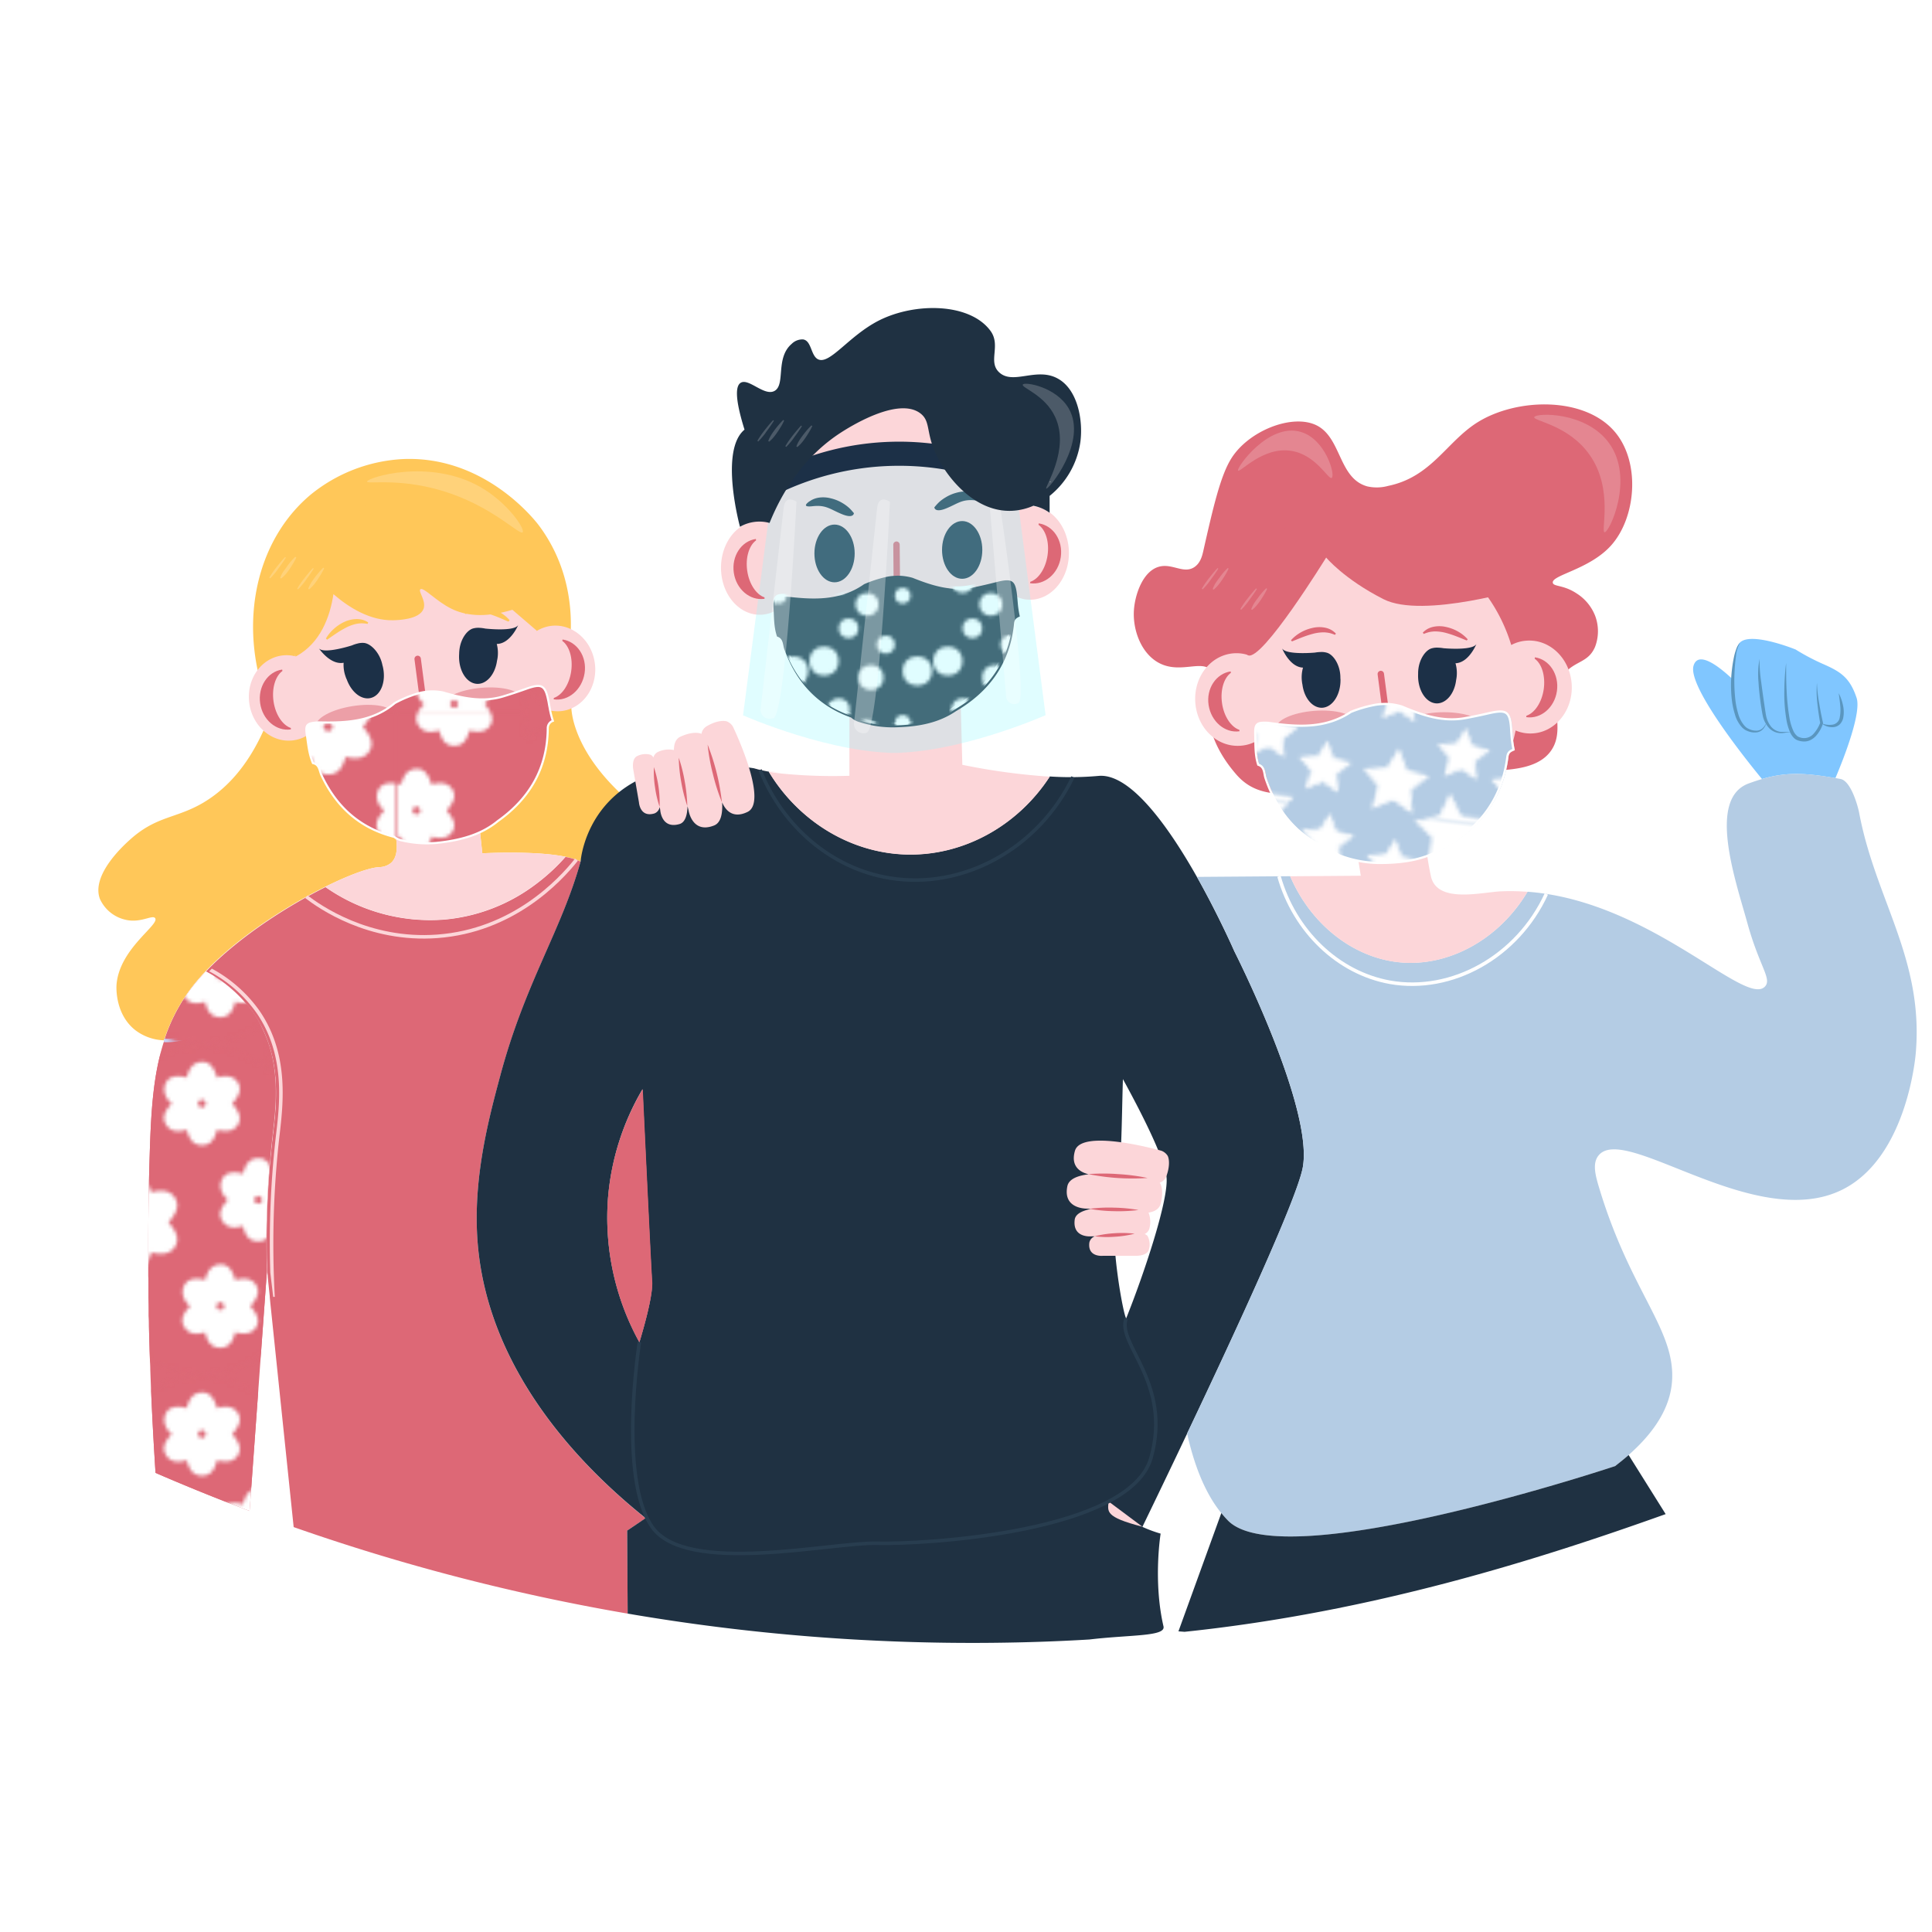<svg xmlns="http://www.w3.org/2000/svg" xmlns:xlink="http://www.w3.org/1999/xlink" viewBox="0 0 500 500"><defs><style>.cls-1,.cls-11,.cls-13,.cls-17,.cls-25,.cls-3{fill:none;}.cls-14,.cls-2{fill:#dd6876;}.cls-13,.cls-3{stroke:#dd6876;stroke-linecap:round;}.cls-11,.cls-13,.cls-15,.cls-17,.cls-18,.cls-25,.cls-26,.cls-3,.cls-5,.cls-6,.cls-9{stroke-miterlimit:10;}.cls-3{stroke-width:1.46px;}.cls-20,.cls-21,.cls-4,.cls-5,.cls-6{fill:#fff;}.cls-15,.cls-25,.cls-26,.cls-5,.cls-6{stroke:#fff;}.cls-5{stroke-width:0.62px;}.cls-6{stroke-width:0.78px;}.cls-7,.cls-9{fill:#ffc759;}.cls-8{fill:#fcd6d9;}.cls-9{stroke:#c7d6fe;}.cls-11,.cls-17,.cls-25,.cls-9{stroke-width:0.91px;}.cls-10,.cls-15{fill:url(#Novo_padrão);}.cls-11{stroke:#fcd6d9;}.cls-12{fill:#1c3047;}.cls-13{stroke-width:1.66px;}.cls-14{opacity:0.5;}.cls-15{stroke-width:0.54px;}.cls-16{fill:#1f3142;}.cls-17{stroke:#283d4f;}.cls-18{stroke-width:0.89px;fill:url(#Novo_padrão_4);stroke:url(#Novo_padrão_4);}.cls-19{fill:#97f8ff;}.cls-19,.cls-20{opacity:0.3;}.cls-21{opacity:0.2;}.cls-22{fill:#80c6ff;}.cls-23{fill:#5a96bf;}.cls-24{fill:#b4cce4;}.cls-26{stroke-width:0.57px;fill:url(#Novo_padrão_7);}</style><pattern id="Novo_padrão" data-name="Novo padrão" width="110.46" height="93.91" patternTransform="translate(-200.03 -242.77) scale(0.91)" patternUnits="userSpaceOnUse" viewBox="0 0 110.46 93.91"><rect class="cls-1" width="110.46" height="93.91"/><ellipse class="cls-2" cx="110.46" cy="93.91" rx="36.09" ry="46.22"/><ellipse class="cls-3" cx="110.46" cy="93.91" rx="36.09" ry="46.22"/><path class="cls-4" d="M91.25,83.75c-3.23.06-4.41,2.36-5.09,5.06-3.34-.85-5.63-.35-6.75,1.63a4.91,4.91,0,0,0-.61,2.44,6,6,0,0,0,2.47,4.45c-2.43,2.47-3.18,4.66-2,6.63,1.63,2.83,4.24,2.69,6.94,1.93.63,2.58,1.72,4.87,4.66,5,3.3.16,4.49-2.3,5.21-5,3.23.9,5.57.34,6.78-1.62s.67-4.06-1.86-6.91c2.54-2.85,3.1-5,1.83-7S99.17,87.9,96,88.83C95.06,85.47,93.5,83.7,91.25,83.75ZM91.12,96.1c1,0,.87.88,1.41,1.17-.27.46-.41,1-.76,1.23s-.86,0-1.37,0l-.73-1.22C90.15,96.91,90.09,96.09,91.12,96.1Z"/><path class="cls-4" d="M110.61,51.75c-2.81,0-3.83,2.06-4.43,4.41-2.91-.74-4.91-.31-5.88,1.42a4.23,4.23,0,0,0-.53,2.12,5.22,5.22,0,0,0,2.15,3.88c-2.11,2.15-2.77,4.06-1.78,5.78,1.43,2.46,3.69,2.34,6,1.68.55,2.24,1.5,4.25,4.06,4.37,2.88.15,3.91-2,4.53-4.38,2.82.79,4.86.3,5.92-1.41s.58-3.54-1.63-6c2.22-2.49,2.7-4.33,1.6-6.07s-3.16-2.16-5.9-1.35C113.93,53.25,112.58,51.71,110.61,51.75Zm-.11,10.76c.9,0,.76.77,1.23,1-.23.4-.36.88-.66,1.07s-.76,0-1.2,0l-.63-1.07C109.66,63.21,109.6,62.5,110.5,62.51Z"/><ellipse class="cls-2" cy="93.91" rx="36.09" ry="46.22"/><ellipse class="cls-3" cy="93.91" rx="36.09" ry="46.22"/><path class="cls-4" d="M.15,51.75c-2.81,0-3.84,2.06-4.43,4.41-2.91-.74-4.91-.31-5.89,1.42a4.33,4.33,0,0,0-.53,2.12,5.23,5.23,0,0,0,2.16,3.88c-2.12,2.15-2.78,4.06-1.78,5.78C-8.9,71.82-6.63,71.7-4.27,71c.54,2.24,1.5,4.25,4.06,4.37,2.87.15,3.9-2,4.53-4.38,2.82.79,4.85.3,5.91-1.41s.58-3.54-1.62-6c2.22-2.49,2.7-4.33,1.59-6.07s-3.15-2.16-5.89-1.35C3.47,53.25,2.11,51.71.15,51.75ZM0,62.51c.89,0,.76.77,1.22,1-.23.4-.35.88-.66,1.07s-.75,0-1.19,0l-.63-1.07C-.81,63.21-.86,62.5,0,62.51Z"/><path class="cls-4" d="M16.15,79.12c-2.81.06-3.84,2.07-4.43,4.42-2.91-.75-4.91-.31-5.89,1.41a4.4,4.4,0,0,0-.53,2.13A5.23,5.23,0,0,0,7.46,91C5.34,93.11,4.68,95,5.68,96.73c1.42,2.47,3.69,2.35,6.05,1.69.54,2.24,1.5,4.24,4.06,4.37,2.87.14,3.9-2,4.53-4.38,2.82.79,4.85.3,5.91-1.41s.58-3.54-1.62-6c2.22-2.49,2.7-4.33,1.59-6.07s-3.15-2.16-5.89-1.36C19.47,80.63,18.11,79.08,16.15,79.12ZM16,89.89c.89,0,.76.76,1.22,1-.23.4-.35.88-.66,1.07s-.75,0-1.19,0L14.78,91C15.19,90.59,15.14,89.88,16,89.89Z"/><ellipse class="cls-2" cx="110.46" rx="36.09" ry="46.22"/><ellipse class="cls-3" cx="110.46" rx="36.09" ry="46.22"/><path class="cls-4" d="M91.25-10.16C88-10.1,86.84-7.8,86.16-5.1c-3.34-.85-5.63-.35-6.75,1.63A4.94,4.94,0,0,0,78.8-1a6,6,0,0,0,2.47,4.45c-2.43,2.47-3.18,4.66-2,6.63,1.63,2.83,4.24,2.69,6.94,1.94.63,2.57,1.72,4.87,4.66,5,3.3.16,4.49-2.3,5.21-5,3.23.91,5.57.34,6.78-1.62s.67-4.06-1.86-6.91c2.54-2.85,3.1-5,1.83-7S99.17-6,96-5.08C95.06-8.44,93.5-10.21,91.25-10.16ZM91.12,2.19c1,0,.87.88,1.41,1.18-.27.45-.41,1-.76,1.22s-.86,0-1.37,0l-.73-1.22C90.15,3,90.09,2.18,91.12,2.19Z"/><path class="cls-4" d="M115.83,15.44c-2.8.05-3.83,2.06-4.43,4.41-2.91-.74-4.9-.31-5.88,1.42a4.33,4.33,0,0,0-.53,2.12,5.22,5.22,0,0,0,2.15,3.88c-2.11,2.15-2.77,4.06-1.78,5.78,1.43,2.46,3.7,2.34,6,1.68.55,2.25,1.5,4.25,4.06,4.37,2.88.15,3.91-2,4.54-4.38,2.81.79,4.85.3,5.91-1.41s.58-3.54-1.62-6c2.21-2.48,2.7-4.33,1.59-6.07s-3.15-2.16-5.89-1.35C119.16,16.94,117.8,15.4,115.83,15.44Zm-.1,10.76c.89,0,.76.77,1.22,1-.23.4-.36.88-.66,1.07s-.75,0-1.2,0l-.63-1.07C114.88,26.9,114.82,26.19,115.73,26.2Z"/><ellipse class="cls-2" cx="55.23" cy="46.95" rx="36.09" ry="46.22"/><ellipse class="cls-3" cx="55.23" cy="46.95" rx="36.09" ry="46.22"/><path class="cls-4" d="M36,36.79c-3.22.07-4.4,2.37-5.08,5.07-3.34-.86-5.63-.36-6.75,1.62a5,5,0,0,0-.61,2.44A6,6,0,0,0,26,50.38C23.61,52.84,22.86,55,24,57c1.63,2.83,4.24,2.69,6.94,1.94.63,2.57,1.72,4.87,4.66,5,3.3.16,4.49-2.31,5.2-5,3.23.91,5.58.35,6.79-1.62s.66-4.06-1.86-6.9c2.54-2.86,3.1-5,1.82-7S43.94,41,40.79,41.88C39.83,38.52,38.27,36.75,36,36.79Zm-.12,12.35c1,0,.87.88,1.4,1.18-.26.46-.4,1-.75,1.23s-.87,0-1.37,0l-.73-1.23C34.92,50,34.85,49.14,35.89,49.14Z"/><path class="cls-4" d="M55.38,4.79c-2.81.06-3.84,2.06-4.43,4.42C48,8.46,46,8.9,45.06,10.62a4.28,4.28,0,0,0-.52,2.13,5.24,5.24,0,0,0,2.15,3.88c-2.12,2.15-2.77,4.06-1.78,5.77,1.42,2.47,3.69,2.34,6.05,1.69.54,2.24,1.5,4.24,4.06,4.37,2.87.14,3.91-2,4.53-4.38,2.82.78,4.86.29,5.91-1.42s.58-3.54-1.62-6c2.22-2.48,2.7-4.33,1.59-6.06s-3.15-2.17-5.89-1.36C58.7,6.29,57.35,4.75,55.38,4.79Zm-.11,10.76c.9,0,.76.77,1.22,1-.23.4-.35.88-.66,1.07s-.75,0-1.19,0L54,16.61C54.42,16.26,54.37,15.55,55.27,15.55Z"/><path class="cls-4" d="M71.38,32.17c-2.81,0-3.84,2.06-4.43,4.41C64,35.84,62,36.27,61.06,38a4.24,4.24,0,0,0-.52,2.12A5.26,5.26,0,0,0,62.69,44c-2.12,2.15-2.77,4.06-1.78,5.77,1.42,2.47,3.69,2.34,6,1.69.54,2.24,1.5,4.24,4.06,4.37,2.87.14,3.91-2,4.53-4.39,2.82.79,4.86.3,5.91-1.41s.58-3.54-1.62-6c2.22-2.48,2.7-4.33,1.59-6.07s-3.15-2.16-5.89-1.35C74.7,33.67,73.35,32.13,71.38,32.17Zm-.11,10.76c.9,0,.76.77,1.22,1-.23.4-.35.87-.66,1.06s-.75,0-1.19,0L70,44C70.42,43.64,70.37,42.93,71.27,42.93Z"/><path class="cls-4" d="M60.6,62.39c-2.81.06-3.83,2.06-4.43,4.42-2.91-.75-4.9-.31-5.88,1.41a4.29,4.29,0,0,0-.53,2.13,5.24,5.24,0,0,0,2.15,3.88c-2.11,2.15-2.77,4.06-1.78,5.77,1.43,2.47,3.7,2.34,6,1.69.55,2.24,1.5,4.24,4.06,4.37,2.88.14,3.91-2,4.54-4.38,2.81.78,4.85.29,5.91-1.42s.58-3.54-1.62-6c2.21-2.48,2.7-4.33,1.59-6.06s-3.15-2.17-5.9-1.36C63.93,63.89,62.57,62.35,60.6,62.39Zm-.1,10.76c.89,0,.75.77,1.22,1-.23.4-.36.88-.66,1.07s-.75,0-1.2,0l-.63-1.07C59.65,73.86,59.59,73.15,60.5,73.15Z"/><ellipse class="cls-2" rx="36.09" ry="46.22"/><ellipse class="cls-3" rx="36.09" ry="46.22"/><path class="cls-4" d="M16.15-14.79c-2.81.06-3.84,2.07-4.43,4.42C8.81-11.12,6.81-10.68,5.83-9A4.4,4.4,0,0,0,5.3-6.83,5.23,5.23,0,0,0,7.46-2.95C5.34-.8,4.68,1.11,5.68,2.83,7.1,5.29,9.37,5.17,11.73,4.51c.54,2.24,1.5,4.25,4.06,4.37,2.87.14,3.9-2,4.53-4.38,2.82.79,4.85.3,5.91-1.41s.58-3.54-1.62-6C26.83-5.42,27.31-7.26,26.2-9s-3.15-2.16-5.89-1.36C19.47-13.28,18.11-14.83,16.15-14.79ZM16-4c.89,0,.76.76,1.22,1-.23.4-.35.88-.66,1.07s-.75,0-1.19,0L14.78-3C15.19-3.32,15.14-4,16-4Z"/><path class="cls-4" d="M5.37,15.44c-2.81.05-3.83,2.06-4.43,4.41C-2,19.11-4,19.54-4.94,21.27a4.23,4.23,0,0,0-.53,2.12,5.22,5.22,0,0,0,2.15,3.88c-2.11,2.15-2.77,4.06-1.78,5.78,1.43,2.46,3.69,2.34,6.05,1.68C1.5,37,2.45,39,5,39.1c2.88.15,3.91-2,4.53-4.38,2.82.79,4.86.3,5.92-1.41s.58-3.54-1.63-6c2.22-2.48,2.7-4.33,1.6-6.07s-3.16-2.16-5.9-1.35C8.69,16.94,7.34,15.4,5.37,15.44ZM5.26,26.2c.9,0,.76.77,1.23,1-.23.4-.36.88-.66,1.07s-.76,0-1.2,0L4,27.26C4.42,26.9,4.36,26.19,5.26,26.2Z"/></pattern><pattern id="Novo_padrão_4" data-name="Novo padrão 4" width="35.61" height="36.23" patternTransform="translate(-78.86 -70.45) scale(0.89)" patternUnits="userSpaceOnUse" viewBox="0 0 35.61 36.23"><rect class="cls-1" width="35.61" height="36.23"/><circle class="cls-4" cx="8.5" cy="26.4" r="3.17"/><circle class="cls-4" cx="17.87" cy="17.16" r="3.64"/><circle class="cls-4" cx="4.23" cy="12.4" r="4.23"/><circle class="cls-4" cx="27.1" cy="30.37" r="2.28"/><circle class="cls-4" cx="31.35" cy="15.28" r="4.26"/><circle class="cls-4" cx="22.18" cy="7.61" r="2.63"/><circle class="cls-4" cx="11.36" cy="2.86" r="2.86"/><circle class="cls-4" cx="16.74" cy="32.9" r="3.33"/></pattern><pattern id="Novo_padrão_7" data-name="Novo padrão 7" width="103.62" height="102.7" patternTransform="translate(-197.77 -251.89) rotate(6.64) scale(0.96)" patternUnits="userSpaceOnUse" viewBox="0 0 103.62 102.7"><rect class="cls-1" width="103.62" height="102.7"/><polygon class="cls-5" points="83.42 112.05 77.58 109.8 72.41 113.35 72.74 107.09 67.77 103.27 73.82 101.65 75.92 95.75 79.33 101 85.59 101.17 81.65 106.04 83.42 112.05"/><polygon class="cls-5" points="78.07 77.73 80.07 81.78 84.54 82.43 81.3 85.58 82.07 90.04 78.07 87.94 74.06 90.04 74.83 85.58 71.59 82.43 76.06 81.78 78.07 77.73"/><polygon class="cls-5" points="93.53 85.45 95.53 89.5 100.01 90.15 96.77 93.3 97.53 97.76 93.53 95.66 89.53 97.76 90.3 93.3 87.06 90.15 91.53 89.5 93.53 85.45"/><polygon class="cls-6" points="60.77 85.45 63.27 90.53 68.88 91.34 64.83 95.3 65.78 100.89 60.77 98.25 55.75 100.89 56.71 95.3 52.65 91.34 58.26 90.53 60.77 85.45"/><polygon class="cls-5" points="31.61 112.05 25.76 109.8 20.59 113.35 20.93 107.09 15.96 103.27 22.01 101.65 24.11 95.75 27.52 101 33.78 101.17 29.84 106.04 31.61 112.05"/><polygon class="cls-5" points="26.25 77.73 28.25 81.78 32.73 82.43 29.49 85.58 30.25 90.04 26.25 87.94 22.25 90.04 23.02 85.58 19.78 82.43 24.25 81.78 26.25 77.73"/><polygon class="cls-5" points="41.72 85.45 43.72 89.5 48.2 90.15 44.96 93.3 45.72 97.76 41.72 95.66 37.72 97.76 38.48 93.3 35.25 90.15 39.72 89.5 41.72 85.45"/><polygon class="cls-6" points="8.96 85.45 11.46 90.53 17.07 91.34 13.01 95.3 13.97 100.89 8.96 98.25 3.94 100.89 4.9 95.3 0.84 91.34 6.45 90.53 8.96 85.45"/><polygon class="cls-5" points="109.33 60.7 103.48 58.45 98.31 62 98.64 55.74 93.68 51.92 99.73 50.3 101.83 44.4 105.24 49.65 111.5 49.82 107.56 54.69 109.33 60.7"/><polygon class="cls-5" points="88.5 57.98 90.5 62.04 94.98 62.69 91.74 65.84 92.5 70.3 88.5 68.19 84.5 70.3 85.27 65.84 82.03 62.69 86.5 62.04 88.5 57.98"/><polygon class="cls-5" points="103.97 26.38 105.97 30.43 110.44 31.08 107.21 34.24 107.97 38.69 103.97 36.59 99.97 38.69 100.73 34.24 97.5 31.08 101.97 30.43 103.97 26.38"/><polygon class="cls-6" points="86.67 34.1 89.18 39.18 94.79 39.99 90.73 43.95 91.69 49.54 86.67 46.9 81.66 49.54 82.61 43.95 78.56 39.99 84.17 39.18 86.67 34.1"/><polygon class="cls-5" points="57.52 60.7 51.67 58.45 46.5 62 46.83 55.74 41.86 51.92 47.92 50.3 50.02 44.4 53.43 49.65 59.69 49.82 55.74 54.69 57.52 60.7"/><polygon class="cls-5" points="70.58 53.2 72.58 57.25 77.05 57.9 73.81 61.06 74.58 65.51 70.58 63.41 66.58 65.51 67.34 61.06 64.1 57.9 68.58 57.25 70.58 53.2"/><polygon class="cls-5" points="59.69 64.14 61.69 68.19 66.16 68.84 62.93 72 63.69 76.45 59.69 74.35 55.69 76.45 56.45 72 53.22 68.84 57.69 68.19 59.69 64.14"/><polygon class="cls-5" points="36.69 57.98 38.69 62.04 43.16 62.69 39.93 65.84 40.69 70.3 36.69 68.19 32.69 70.3 33.45 65.84 30.22 62.69 34.69 62.04 36.69 57.98"/><polygon class="cls-5" points="52.16 26.38 54.16 30.43 58.63 31.08 55.4 34.24 56.16 38.69 52.16 36.59 48.16 38.69 48.92 34.24 45.69 31.08 50.16 30.43 52.16 26.38"/><polygon class="cls-5" points="67.63 34.1 69.63 38.15 74.1 38.8 70.86 41.95 71.63 46.41 67.63 44.31 63.63 46.41 64.39 41.95 61.15 38.8 65.63 38.15 67.63 34.1"/><polygon class="cls-6" points="34.86 34.1 37.37 39.18 42.98 39.99 38.92 43.95 39.88 49.54 34.86 46.9 29.84 49.54 30.8 43.95 26.74 39.99 32.35 39.18 34.86 34.1"/><polygon class="cls-5" points="5.71 60.7 -0.14 58.45 -5.31 62 -4.98 55.74 -9.95 51.92 -3.9 50.3 -1.8 44.4 1.61 49.65 7.88 49.82 3.93 54.69 5.71 60.7"/><polygon class="cls-5" points="18.76 53.2 20.77 57.25 25.24 57.9 22 61.06 22.77 65.51 18.76 63.41 14.76 65.51 15.53 61.06 12.29 57.9 16.76 57.25 18.76 53.2"/><polygon class="cls-5" points="7.88 64.14 9.88 68.19 14.35 68.84 11.11 72 11.88 76.45 7.88 74.35 3.88 76.45 4.64 72 1.4 68.84 5.88 68.19 7.88 64.14"/><polygon class="cls-5" points="0.35 26.38 2.35 30.43 6.82 31.08 3.58 34.24 4.35 38.69 0.35 36.59 -3.65 38.69 -2.89 34.24 -6.13 31.08 -1.65 30.43 0.35 26.38"/><polygon class="cls-5" points="15.82 34.1 17.82 38.15 22.29 38.8 19.05 41.95 19.82 46.41 15.82 44.31 11.81 46.41 12.58 41.95 9.34 38.8 13.81 38.15 15.82 34.1"/><polygon class="cls-5" points="83.42 9.35 77.58 7.11 72.41 10.65 72.74 4.39 67.77 0.57 73.82 -1.05 75.92 -6.95 79.33 -1.7 85.59 -1.52 81.65 3.34 83.42 9.35"/><polygon class="cls-5" points="96.48 1.85 98.48 5.9 102.96 6.55 99.72 9.71 100.48 14.16 96.48 12.06 92.48 14.16 93.25 9.71 90.01 6.55 94.48 5.9 96.48 1.85"/><polygon class="cls-5" points="85.59 12.79 87.6 16.85 92.07 17.5 88.83 20.65 89.6 25.11 85.59 23 81.59 25.11 82.36 20.65 79.12 17.5 83.59 16.85 85.59 12.79"/><polygon class="cls-5" points="62.6 6.64 64.6 10.69 69.07 11.34 65.83 14.49 66.6 18.95 62.6 16.85 58.6 18.95 59.36 14.49 56.12 11.34 60.6 10.69 62.6 6.64"/><polygon class="cls-5" points="31.61 9.35 25.76 7.11 20.59 10.65 20.93 4.39 15.96 0.57 22.01 -1.05 24.11 -6.95 27.52 -1.7 33.78 -1.52 29.84 3.34 31.61 9.35"/><polygon class="cls-5" points="44.67 1.85 46.67 5.9 51.14 6.55 47.91 9.71 48.67 14.16 44.67 12.06 40.67 14.16 41.43 9.71 38.2 6.55 42.67 5.9 44.67 1.85"/><polygon class="cls-5" points="33.78 12.79 35.78 16.85 40.26 17.5 37.02 20.65 37.78 25.11 33.78 23 29.78 25.11 30.55 20.65 27.31 17.5 31.78 16.85 33.78 12.79"/><polygon class="cls-5" points="10.79 6.64 12.79 10.69 17.26 11.34 14.02 14.49 14.79 18.95 10.79 16.85 6.78 18.95 7.55 14.49 4.31 11.34 8.79 10.69 10.79 6.64"/></pattern></defs><g id="Camada_16" data-name="Camada 16"><path class="cls-2" d="M313.49,173.59c-2.36-3.06-8.17,1-13.73-2.12-4.53-2.54-6.65-8.6-6.3-13.59.26-3.85,2.19-9.86,6.3-11.16,3.52-1.1,6.48,1.9,9.3.07,1.66-1.08,2.1-3.1,2.35-4.19,2.51-11.08,4.42-19.48,7.28-24,4.53-7.18,15.85-11.63,22.08-8.5,6.45,3.26,5.63,13.73,13.1,15.78a11.15,11.15,0,0,0,5.38-.13c11.18-2.31,15.09-11.35,23-16.37,10.24-6.49,28.16-6.9,35.91,2.67,6.46,8,5.16,22-1.21,29.11-5.59,6.25-15.55,7.68-15.08,9.69.23,1,2.76.49,6.1,2.69a12.07,12.07,0,0,1,4.85,5.82,11.37,11.37,0,0,1,0,8c-1.74,4.18-5.18,3.62-8,7-5,6.07.82,13.88-3.4,19.9-3,4.32-9.2,4.78-13.1,5.1-45.73,3.72-59.67,11.17-68.43,1-1.56-1.83-7.84-9.14-7.06-17.86C313.22,178.31,315.06,175.62,313.49,173.59Z"/><path class="cls-2" d="M70.54,293.68l-.13,1.18a241.57,241.57,0,0,0-1.35,34.44v0l-.54,7.37-3.93,54.36c-8.88-3.34-17-6.67-24.34-9.85-.09-1.4-.18-2.79-.26-4.17s-.17-2.75-.24-4.1q-.37-6.51-.63-12.66c-.09-2-.16-3.92-.23-5.84,0-1-.07-1.91-.1-2.86s-.07-1.88-.09-2.81c-.06-1.86-.11-3.7-.15-5.5,0-.9,0-1.8-.06-2.69,0-.45,0-.9,0-1.35q0-1.71-.06-3.39c0-.41,0-.82,0-1.23,0-1.47,0-2.91-.05-4.34,0-.46,0-.93,0-1.39,0-.93,0-1.85,0-2.76-.05-10.54.12-19.84.38-27.84.34-10.56.87-20.22,3.76-29a45,45,0,0,1,7.65-14.31c1-1.21,2-2.41,3.15-3.61l.27.15a35.43,35.43,0,0,1,11.84,10.43C73,272.77,71.52,285.36,70.54,293.68Z"/><path class="cls-7" d="M160.57,205.32a25.77,25.77,0,0,0-6.39,6.92A25.44,25.44,0,0,0,151,220c-.25,1-.5,2-.78,2.94-6.42-3.18-25.41-2.1-25.41-2.1L123.66,210a29.13,29.13,0,0,1-22.47,1.84c1.6,4.68,2.32,9.27.11,11.39a4.87,4.87,0,0,1-3.12,1.18c-7.39.36-35.58,14.8-48.09,30.51a45.17,45.17,0,0,0-7.64,14.31A12.9,12.9,0,0,1,35,266.59c-5.26-4.15-4.88-11.16-4.85-11.65.66-9.41,11.24-15.61,10-17.32-.73-1-3.84,1.48-8,.33a9.56,9.56,0,0,1-6.3-5.33c-2.3-6.21,6.21-13.89,7.76-15.29,6.88-6.21,11.84-5.42,18.9-9.54,5.08-3,11.46-8.59,16.38-20.32L66.65,173.3C63,155.76,68.1,138.3,80.42,128A41.15,41.15,0,0,1,104,118.82c21.44-1.09,34.59,16,35.48,17.18,12.36,16.6,7.37,35.43,6.74,37.66l1.64,9.14S147.48,192.93,160.57,205.32Z"/><path class="cls-8" d="M145.51,184a9.19,9.19,0,0,1-4.18-.42c-1.55,11.44-8,21.28-17.36,26.16a28.66,28.66,0,0,1-7.22,2.61,29.27,29.27,0,0,1-15.25-.77c-9.54-3-17.8-10.74-22.16-21.17a9,9,0,0,1-3.43,1.19c-5.48.74-10.58-3.57-11.4-9.64s3-11.57,8.44-12.31a8.86,8.86,0,0,1,3.37.18C77.92,155.19,87.42,143,101,140c15.76-3.43,31.69,6.74,37.94,23.28a9.16,9.16,0,0,1,3.59-1.29c5.48-.73,10.59,3.58,11.41,9.64S151,183.23,145.51,184Z"/><line class="cls-1" x1="69.46" y1="323.63" x2="69.09" y2="328.8"/><path class="cls-1" d="M101.19,211.86c-.42-1.26-.92-2.52-1.43-3.75"/><path class="cls-1" d="M150.83,223.25a6.28,6.28,0,0,0-.58-.31"/><line class="cls-1" x1="123.66" y1="210.02" x2="123.34" y2="207.14"/><line class="cls-1" x1="167.57" y1="423.09" x2="162.46" y2="422.99"/><line class="cls-1" x1="69.09" y1="328.8" x2="63.64" y2="276.38"/><path class="cls-7" d="M139,163.3l-6.39-5.49c-7.56,2.29-12.48,1.35-15.73-.25-4-1.93-7.29-5.72-8.09-5.06-.64.54,1.63,3.05.79,5.14-1.1,2.72-6.65,2.85-7.8,2.88-5.93.14-11.39-3.21-15.49-6.75-.89,5.89-3.37,12.72-9.78,16.15l-6.32-17.15,24.35-21.9,41.32,11Z"/><path class="cls-9" d="M42.45,269.25a16.15,16.15,0,0,0,7.4-1.45"/><path class="cls-10" d="M70.54,293.68l-.13,1.18a241.57,241.57,0,0,0-1.35,34.44v0l-.54,7.37-3.93,54.36c-8.88-3.34-17-6.67-24.34-9.85-.09-1.4-.18-2.79-.26-4.17s-.17-2.75-.24-4.1q-.37-6.51-.63-12.66c-.09-2-.17-3.92-.23-5.84,0-1-.07-1.91-.1-2.86s-.07-1.88-.09-2.81c-.06-1.86-.11-3.7-.15-5.5,0-.9,0-1.8-.06-2.69,0-.45,0-.9,0-1.35q0-1.71-.06-3.39c0-.41,0-.82,0-1.23,0-1.47,0-2.91-.05-4.34,0-.46,0-.93,0-1.39,0-.93,0-1.85,0-2.76-.05-10.54.12-19.84.38-27.84.34-10.56.87-20.22,3.76-29a45,45,0,0,1,7.65-14.31c1-1.21,2-2.41,3.15-3.61l.27.15a35.43,35.43,0,0,1,11.84,10.43C73,272.77,71.52,285.36,70.54,293.68Z"/><path class="cls-2" d="M164.25,394.81l-1.94,1.31.13,21.48A534,534,0,0,1,76,395.21L69.94,337l-.13-1.34,0-.17-.53-5.06h0l0-.18-.14-1.4,0,.51a241.57,241.57,0,0,1,1.35-34.44l.13-1.18c1-8.32,2.45-20.91-5.18-31.77a35.43,35.43,0,0,0-11.84-10.43l-.27-.15.69-.7c8.35-8.51,20.51-16.27,30.22-21.11A47.28,47.28,0,0,0,114.88,238a45.9,45.9,0,0,0,23.89-9.23,50.43,50.43,0,0,0,7.58-7,16.16,16.16,0,0,1,3.91,1.21c-5,18-14.37,31.36-20.82,55.54-3,11.16-7.14,26.76-5.82,43.18,2.77,34.6,28.79,59.49,43.47,71.23Z"/><path class="cls-1" d="M168.75,394.21l-1.66-1.31"/><path class="cls-1" d="M166.11,348.49c-.19-.33-.41-.71-.63-1.12"/><path class="cls-1" d="M167.81,279.44c-.47.71-1,1.53-1.51,2.45"/><path class="cls-2" d="M165.48,347.37a66.79,66.79,0,0,1-8.13-37.19,66,66,0,0,1,9-28.29c1.14,24.27,2.24,47.1,2.45,49.73C169,334.72,167.21,341.61,165.48,347.37Z"/><path class="cls-11" d="M290.56,279.27c.08-3.11.21-6.21.41-9.32.58-8.82,1.23-21.61,1.32-37.33"/><path class="cls-1" d="M163.45,220.82s1.45,31.59,2.85,61.07"/><polyline class="cls-1" points="167.09 392.9 173.09 388.85 176.75 386.38"/><path class="cls-12" d="M99.06,172.45c.94,3.89-.47,7.55-3.13,8.19-2.41.58-5-1.52-6.19-4.8v0a4.41,4.41,0,0,1-.3-.74,8.94,8.94,0,0,1-.51-3.58c-3,.55-5.57-2.57-6.4-3.72,1.32,1.56,8.55-.77,8.55-.77a8.77,8.77,0,0,1,1.45-.48,4.79,4.79,0,0,1,1.76-.15c1.57.22,3.37,2,4.24,4.23a9.15,9.15,0,0,1,.43,1.45v0C99,172.2,99,172.33,99.06,172.45Z"/><path class="cls-7" d="M84.65,165.55c.85-.58,1.67-1.16,2.49-1.7a26.73,26.73,0,0,1,2.5-1.47,10.89,10.89,0,0,1,2.65-.94,8.1,8.1,0,0,1,1.4-.13,9.27,9.27,0,0,1,1.45.15l.16-.37a5.14,5.14,0,0,0-1.48-.69,6.14,6.14,0,0,0-1.65-.18A8,8,0,0,0,89,161a10.78,10.78,0,0,0-2.65,1.8,9.82,9.82,0,0,0-2,2.45Z"/><path class="cls-12" d="M118.81,169.56c-.15,4,1.94,7.31,4.68,7.42,2.48.09,4.63-2.48,5.13-5.93h0c.06-.26.11-.52.15-.79a9.17,9.17,0,0,0-.21-3.61c3,0,5-3.61,5.55-4.9-1,1.79-8.54.92-8.54.92a10.08,10.08,0,0,0-1.51-.19,5.07,5.07,0,0,0-1.75.2c-1.51.53-2.93,2.58-3.34,5a10,10,0,0,0-.14,1.51v0C118.82,169.31,118.82,169.43,118.81,169.56Z"/><path class="cls-7" d="M131.59,160.88c-.94-.4-1.86-.81-2.77-1.18a24.9,24.9,0,0,0-2.75-.95,10.21,10.21,0,0,0-2.78-.4,8.19,8.19,0,0,0-1.39.14,9.8,9.8,0,0,0-1.4.44l-.23-.34a5.52,5.52,0,0,1,1.32-1,6.21,6.21,0,0,1,1.58-.51,7.87,7.87,0,0,1,3.28.18,10.67,10.67,0,0,1,3,1.24,9.85,9.85,0,0,1,2.44,2Z"/><line class="cls-13" x1="108.09" y1="170.52" x2="109.23" y2="179.21"/><path class="cls-8" d="M146.35,221.72h0c-4.74,5.37-15.26,14.87-31.47,16.22a47.26,47.26,0,0,1-30.72-8.42c6.2-3.09,11.41-5,14-5.1a5,5,0,0,0,3-1.07l.12-.11c2.21-2.12,1.49-6.71-.11-11.39A29.13,29.13,0,0,0,123.66,210l1.18,10.82.42,0C127.59,220.7,139.11,220.25,146.35,221.72Z"/><ellipse class="cls-14" cx="91.82" cy="186.42" rx="10.17" ry="3.72" transform="translate(-27.9 16.57) rotate(-8.96)"/><ellipse class="cls-14" cx="124.9" cy="181.71" rx="10.17" ry="3.72" transform="translate(-14.98 11.26) rotate(-4.87)"/><path class="cls-2" d="M143.08,186.55a2,2,0,0,0-1.32,1.92c-.07,10.25-4.64,18.14-12.89,24-4.3,3.54-9.48,4.88-14.8,5.55a28.13,28.13,0,0,1-9.71-.44,5.34,5.34,0,0,1-2.35-1c-8.9-2.25-15-7.8-18.83-16-.53-1.13-.48-2.76-2.19-3.09-1-2.33-1.21-4.85-1.58-7.32-.39-2.66,0-3,2.89-3.22,7.1.18,14.08-.09,19.88-5a31.27,31.27,0,0,1,6.1-2.53,17.18,17.18,0,0,1,2.36-.43,14.49,14.49,0,0,1,3.89.19c5.21,1.51,10.4,2.7,15.85,1q2.91-.89,5.74-1.9c4.14-1.48,5-1,5.84,3.34.09.47.17,1,.26,1.42A24.43,24.43,0,0,0,143.08,186.55Z"/><path class="cls-15" d="M143.08,186.55a2,2,0,0,0-1.32,1.92c-.07,10.25-4.64,18.14-12.89,24-4.3,3.54-9.48,4.88-14.8,5.55a28.13,28.13,0,0,1-9.71-.44,5.34,5.34,0,0,1-2.35-1c-8.9-2.25-15-7.8-18.83-16-.53-1.13-.48-2.76-2.19-3.09-1-2.33-1.21-4.85-1.58-7.32-.39-2.66,0-3,2.89-3.22,7.1.18,14.08-.09,19.88-5a31.27,31.27,0,0,1,6.1-2.53,17.18,17.18,0,0,1,2.36-.43,14.49,14.49,0,0,1,3.89.19c5.21,1.51,10.4,2.7,15.85,1q2.91-.89,5.74-1.9c4.14-1.48,5-1,5.84,3.34.09.47.17,1,.26,1.42A24.43,24.43,0,0,0,143.08,186.55Z"/><path id="orelha" class="cls-2" d="M70.79,181.52c.5,3.45,2.36,6.17,4.48,6.88l0,.37c-3.77.54-7.32-2.48-7.94-6.76s1.93-8.19,5.7-8.73l.06.37C71.31,174.92,70.29,178.06,70.79,181.52Z"/><path id="orelha-2" data-name="orelha" class="cls-2" d="M147.82,173.74c-.5,3.45-2.36,6.18-4.48,6.88l-.05.37c3.77.55,7.33-2.47,8-6.76s-1.94-8.18-5.71-8.73l-.05.37C147.31,167.15,148.32,170.29,147.82,173.74Z"/><path class="cls-11" d="M149.19,222.48c-4.51,5.7-16.62,18.4-36,19.84-17.85,1.33-30.58-7.71-33.89-10.24h0"/><path class="cls-8" d="M72.35,293.79,72.21,295a247.38,247.38,0,0,0-1.09,40.62l-.44,0,0-.16-.73-6.12v0a241.36,241.36,0,0,1,1.35-34.43l.13-1.19c1-8.32,2.45-20.91-5.18-31.77a35.43,35.43,0,0,0-11.84-10.43c-.09,0-.17-.1-.27-.14.23-.24.45-.47.69-.7l0,0A36.23,36.23,0,0,1,67,261.36C74.83,272.53,73.34,285.32,72.35,293.79Z"/><path class="cls-8" d="M267.27,155.18a8.33,8.33,0,0,1-4.15-.73c-2,10.39-7.25,19.35-14.61,24.77A29.49,29.49,0,0,1,244,182a26.75,26.75,0,0,1-22.54.59c-.53-.22-1-.46-1.56-.71-.88-.44-1.75-.92-2.59-1.44-7.43-4.59-13.43-12.55-16.49-22.46a8.58,8.58,0,0,1-3.51,1.09c-5.51.45-10.31-4.6-10.69-11.3s3.76-12.49,9.29-12.94a8,8,0,0,1,3.34.41c2.63-15.9,13-28.66,26.75-31,16-2.75,31.15,9.42,36.23,27.92a8.71,8.71,0,0,1,3.67-1.17c5.52-.46,10.31,4.59,10.71,11.28S272.78,154.72,267.27,155.18Z"/><path class="cls-16" d="M319.46,246.22s-4-9.16-9.69-19.26c-7.21-12.76-17.22-27-25.53-26.15a81.86,81.86,0,0,1-12.56.14c-8.23,12.67-22.2,20.51-36.94,20.18-14.52-.33-28-8.56-35.78-21.43a32.51,32.51,0,0,1-3.86-.88c-42.76-6.44-44.84,24.12-44.84,24.12-5,18-14.37,31.36-20.82,55.54-3,11.16-7.14,26.76-5.82,43.18,2.77,34.6,28.79,59.49,43.47,71.23l-2.84,1.92-1.94,1.31.13,21.48a527.37,527.37,0,0,0,94.23,7.56q12.9-.12,25.26-.86c10.68-1.27,19.8-.73,19.18-3.4-2.73-11.77-.74-24-.74-24a33.69,33.69,0,0,1-4.72-1.75c3.1-6.41,7.19-14.88,11.57-24.13,12.68-26.64,27.94-59.73,29.85-68.4C340.41,287.47,319.46,246.22,319.46,246.22Zm-154,101.14a66.76,66.76,0,0,1-8.12-37.18,66,66,0,0,1,8.94-28.29c1.15,24.27,2.25,47.09,2.46,49.72C169,334.72,167.21,341.6,165.48,347.36Zm126-6.16c-.75-.83-4.19-19.62-2.85-28.08,1.76-11.18,1.64-22.53,2-33.85,4.65,8.48,10.57,20.05,11.27,25.23C302.61,310.3,295.84,330.28,291.45,341.2Z"/><line class="cls-11" x1="248.51" y1="179.22" x2="248.46" y2="176.98"/><path class="cls-8" d="M195.09,198.83l7.12,1.32Q198.48,199.33,195.09,198.83ZM286.9,388.58c-.19,2.58-1.09,4,8.75,6.53Z"/><path class="cls-2" d="M165.48,347.37a66.79,66.79,0,0,1-8.13-37.19,66,66,0,0,1,9-28.29c1.14,24.27,2.24,47.1,2.45,49.73C169,334.72,167.21,341.61,165.48,347.37Z"/><path class="cls-8" d="M182.81,188a2.78,2.78,0,0,0-1.27,1.94.5.5,0,0,0-.14-.08c-.89-.34-2.84-.37-5.36.82-1.32.63-1.63,2.14-1.63,3.43a6.56,6.56,0,0,0-4,.43,2.23,2.23,0,0,0-1.31,1.5,1.78,1.78,0,0,0-.66-.68,4.8,4.8,0,0,0-3.41.25c-1.63.62-1.17,3.37-1.16,3.43l1.49,8.6s.23,4,4,2.88a2.2,2.2,0,0,0,1.37-1.67l.14.79s.28,5,5,3.62c1.44-.43,2-2.28,2.06-4.62l.25,1s.87,6.26,6.61,4c1.75-.68,2.26-3,2.1-6,.67,1.62,2.5,4.48,6.6,2.47,5.52-2.71-3.81-22.06-3.81-22.06a3.26,3.26,0,0,0-1.55-1.35C187.17,186.41,185.22,186.55,182.81,188Z"/><path class="cls-8" d="M271.68,201c-8.24,12.66-22.2,20.5-36.94,20.17-14.52-.33-28-8.56-35.78-21.43,1,.18,2.14.33,3.25.45h0a135.93,135.93,0,0,0,17.62.58V181.87c.51.25,1,.49,1.56.71A26.75,26.75,0,0,0,244,182a29.49,29.49,0,0,0,4.56-2.77l.31,11.9.18,6.8A166.92,166.92,0,0,0,271.68,201Z"/><path class="cls-17" d="M165.48,347.37s-5.56,35.16,3.3,47.8,46.38,3.9,58.35,4.22,65.35-2.75,70.77-22.16-9-29.5-6.46-36"/><path class="cls-17" d="M196.71,199.25c5.9,14.81,18.67,25.61,33.66,28,18.84,3.06,38.4-7.6,47.3-26.15"/><line class="cls-13" x1="232.01" y1="140.96" x2="232.09" y2="149.72"/><path class="cls-16" d="M263.93,159.54c-.78.35-1.38.67-1.49,1.78-1,10.21-6.3,17.64-15.05,22.74-4.61,3.14-9.89,4-15.25,4.16a27.83,27.83,0,0,1-9.63-1.32,5.3,5.3,0,0,1-2.24-1.2c-8.66-3.06-14.21-9.14-17.29-17.68-.42-1.17-.22-2.79-1.88-3.28-.84-2.41-.77-4.94-.91-7.43-.14-2.68.33-3,3.18-2.94,7,.83,14,1.21,20.25-3.18a31.84,31.84,0,0,1,6.31-2,19.1,19.1,0,0,1,2.39-.2,14.4,14.4,0,0,1,3.86.55c5,2,10.11,3.64,15.69,2.49q3-.62,5.89-1.36c4.26-1.1,5.1-.54,5.5,3.86.05.48.09,1,.13,1.44A25.24,25.24,0,0,0,263.93,159.54Z"/><path class="cls-18" d="M263.18,159.16c-.77.35-1.35.67-1.46,1.76-1,10-6.18,17.31-14.78,22.32-4.52,3.08-9.71,3.92-15,4.09a27.62,27.62,0,0,1-9.46-1.31,5.21,5.21,0,0,1-2.2-1.17c-8.5-3-13.94-9-17-17.36-.41-1.15-.21-2.74-1.85-3.22-.82-2.36-.75-4.85-.89-7.29-.14-2.63.32-3,3.12-2.89,6.92.82,13.77,1.19,19.89-3.13A31,31,0,0,1,229.8,149a16.81,16.81,0,0,1,2.35-.2,14.33,14.33,0,0,1,3.79.53c4.95,1.95,9.92,3.58,15.4,2.45q2.91-.6,5.78-1.34c4.18-1.07,5-.53,5.41,3.8l.12,1.41A24,24,0,0,0,263.18,159.16Z"/><ellipse class="cls-12" cx="215.98" cy="143.23" rx="5.21" ry="7.47"/><ellipse class="cls-12" cx="249.01" cy="142.32" rx="5.21" ry="7.47"/><path class="cls-12" d="M210.36,131c3.47-.38,4.49.82,7.55,2.07s3.08-.27,3.08-.27l-.5-.58a8.64,8.64,0,0,0-.84-.86h0a10.74,10.74,0,0,0-1.59-1.15,10.4,10.4,0,0,0-3-1.23,7.82,7.82,0,0,0-3.27-.17,5.93,5.93,0,0,0-1.59.52,6.31,6.31,0,0,0-.65.4l-.05,0,0,0C209,130.11,207.29,131.36,210.36,131Z"/><path class="cls-12" d="M252.44,129.5c-3.47-.38-4.49.81-7.54,2.06s-3.09-.26-3.09-.26.22-.27.5-.59a11.6,11.6,0,0,1,.84-.86h0a10.68,10.68,0,0,1,1.59-1.14,10.53,10.53,0,0,1,2.95-1.23,7.71,7.71,0,0,1,3.28-.17,5.84,5.84,0,0,1,1.58.51,5.4,5.4,0,0,1,.65.4l0,0,.05,0C253.77,128.58,255.52,129.82,252.44,129.5Z"/><path class="cls-19" d="M233.67,194.83c-18.07.59-41.37-9.7-41.37-9.7l7.75-59.54s16.79-14.14,62.8-.26l7.75,59.76s-23.29,10.33-41.37,9.74"/><path class="cls-12" d="M263.05,127.31a71.49,71.49,0,0,0-63.58,1.42v-6.24a71.49,71.49,0,0,1,63.58-1.42Z"/><path class="cls-20" d="M227,131.46l-6,55.84a2.43,2.43,0,0,0,3.31,2.3c3.24-.74,6-59.73,6-59.73S227.44,127.76,227,131.46Z"/><path class="cls-20" d="M256.24,132.17l4.17,48.33a2.1,2.1,0,0,0,3.19,1.4c2.63-1.17-4.87-51.62-4.87-51.62S256,129,256.24,132.17Z"/><path class="cls-20" d="M202.82,131.33l-6,52.4s.07,2.85,3.31,2.16,6-56.06,6-56.06S203.22,127.86,202.82,131.33Z"/><path class="cls-16" d="M272,124.57l-.36.21v-.21Z"/><path class="cls-16" d="M273.8,98c-5.55-3.13-11.68,1.79-15.29-1.71-2.86-2.78.59-6.9-2.18-10.67-5.33-7.25-19.48-7.42-28.87-2.67-7.86,4-12.79,11.63-15.82,10-1.83-1-1.62-4.84-3.84-5.11a3.93,3.93,0,0,0-2.91,1.15c-4.28,3.66-1.54,10.54-4.43,12.17-2.65,1.49-6.7-3.39-8.78-2.09-1.17.74-1.7,3.47,1,12.12-6.59,5.42-1.17,25.15-1.17,25.15a10,10,0,0,1,7.65-1c3.16-7.84,8.79-17.22,18.68-23.53,1.75-1.11,14.49-9.25,20.33-4.85,2.51,1.89,1.6,4.46,3.48,9.22,2.69,6.84,10.5,16.63,20.49,16a15.61,15.61,0,0,0,5.29-1.29,10.64,10.64,0,0,1,4.21,1.81v-4.36a21.86,21.86,0,0,0,7.94-13.82C280.36,109,279,100.89,273.8,98Zm-2.12,26.82v-.21H272Z"/><path id="orelha-3" data-name="orelha" class="cls-2" d="M271.11,143.69c-.5,3.45-2.35,6.18-4.47,6.88l-.06.37c3.77.55,7.33-2.47,7.95-6.76s-1.93-8.18-5.71-8.73l-.05.37C270.6,137.1,271.61,140.24,271.11,143.69Z"/><path id="orelha-4" data-name="orelha" class="cls-2" d="M193.38,147.72c.5,3.46,2.36,6.18,4.48,6.88l0,.37c-3.77.55-7.33-2.47-7.95-6.75s1.94-8.19,5.71-8.74l.05.37C193.89,141.13,192.88,144.27,193.38,147.72Z"/><path class="cls-21" d="M135.26,137.75c.68-.79-3.77-7.61-11-11.74C111,118.49,94.94,123.64,95,124.64c0,.77,9.39-1.26,21.84,3.16C128.25,131.85,134.52,138.59,135.26,137.75Z"/><path class="cls-21" d="M270.77,126.46c.62.26,10.78-12.15,5.82-20.74-3.25-5.64-11.46-7-11.89-6.19s5.73,2.66,8.37,8.37C277,116.32,270.23,126.24,270.77,126.46Z"/><path class="cls-21" d="M415.26,137.75c1.2.12,7.81-13.81,1.21-23-5.93-8.32-19-7.94-19.41-6.8-.32,1,8.92,2,14.36,9.81C417.65,126.61,414.2,137.63,415.26,137.75Z"/><path class="cls-21" d="M344.65,123.67c1-.68-1.56-10-8-11.89-8.35-2.5-16.72,9.33-16.25,10s6.48-6.33,13.83-5.09C340.66,117.72,343.81,124.28,344.65,123.67Z"/><path id="cabelo_branco" data-name="cabelo branco" class="cls-21" d="M207.33,110.13c-.77.83-1.48,1.7-2.18,2.58-.34.45-.68.89-1,1.35a15,15,0,0,0-.9,1.43l.22.17a16.7,16.7,0,0,0,1.14-1.25c.36-.43.7-.88,1-1.33.67-.9,1.33-1.82,1.92-2.78Z"/><path id="cabelo_branco-2" data-name="cabelo branco" class="cls-21" d="M210,110.09a16.74,16.74,0,0,0-1.16,1.23c-.36.43-.71.86-1.05,1.31s-.66.9-.95,1.38a8,8,0,0,0-.74,1.53l.23.16a7.57,7.57,0,0,0,1.21-1.19,16.1,16.1,0,0,0,1-1.35c.32-.46.61-.94.9-1.42a15.08,15.08,0,0,0,.79-1.49Z"/><path id="cabelo_branco-3" data-name="cabelo branco" class="cls-21" d="M200.09,108.73c-.78.83-1.49,1.7-2.18,2.58-.34.45-.69.89-1,1.35a15,15,0,0,0-.9,1.43l.21.17a16.7,16.7,0,0,0,1.14-1.25c.37-.43.7-.88,1-1.33.67-.9,1.32-1.82,1.92-2.78Z"/><path id="cabelo_branco-4" data-name="cabelo branco" class="cls-21" d="M202.71,108.69a16.59,16.59,0,0,0-1.15,1.23c-.36.43-.72.86-1.05,1.31s-.66.9-.95,1.38a8,8,0,0,0-.74,1.53l.23.16a7.51,7.51,0,0,0,1.2-1.19c.36-.43.68-.89,1-1.35s.61-.94.9-1.42.55-1,.79-1.49Z"/><path id="cabelo_branco-5" data-name="cabelo branco" class="cls-21" d="M81,147c-.78.82-1.49,1.7-2.18,2.58-.34.44-.69.89-1,1.35a15,15,0,0,0-.9,1.43l.21.16a13.52,13.52,0,0,0,1.14-1.25c.37-.43.7-.87,1-1.32.67-.9,1.32-1.82,1.91-2.78Z"/><path id="cabelo_branco-6" data-name="cabelo branco" class="cls-21" d="M83.66,146.92a16.59,16.59,0,0,0-1.15,1.23c-.36.43-.72.86-1.05,1.31s-.66.9-.95,1.38a8,8,0,0,0-.74,1.53l.22.16a7.64,7.64,0,0,0,1.21-1.2,16.66,16.66,0,0,0,1-1.34c.31-.46.61-.94.9-1.42s.55-1,.79-1.49Z"/><path id="cabelo_branco-7" data-name="cabelo branco" class="cls-21" d="M73.78,144.16c-.77.82-1.48,1.69-2.18,2.57-.34.45-.69.89-1,1.35a16.34,16.34,0,0,0-.9,1.43l.22.17c.41-.4.77-.82,1.14-1.25s.7-.88,1-1.33c.67-.9,1.33-1.82,1.92-2.78Z"/><path id="cabelo_branco-8" data-name="cabelo branco" class="cls-21" d="M76.41,144.11a16.74,16.74,0,0,0-1.16,1.23c-.36.43-.71.87-1,1.31s-.66.9-1,1.38a8,8,0,0,0-.74,1.53l.23.16A8,8,0,0,0,74,148.53a16.1,16.1,0,0,0,1-1.35c.32-.46.61-.94.9-1.42a15.08,15.08,0,0,0,.79-1.49Z"/><path class="cls-2" d="M170.71,208.8a26.46,26.46,0,0,1-1.19-5.07,25.64,25.64,0,0,1-.29-5.19,29.72,29.72,0,0,1,1.48,10.26Z"/><path class="cls-2" d="M177.87,208.59a40.41,40.41,0,0,1-1.56-6.17,39.14,39.14,0,0,1-.65-6.32,39.12,39.12,0,0,1,1.55,6.16A40.43,40.43,0,0,1,177.87,208.59Z"/><path class="cls-2" d="M186.83,207.62a51.74,51.74,0,0,1-2.34-7.34,50.54,50.54,0,0,1-1.36-7.58,57.7,57.7,0,0,1,3.7,14.92Z"/><path class="cls-8" d="M301.82,304.5a2.72,2.72,0,0,1-1.69,1.58.91.91,0,0,1,.1.13c.49.81.86,2.73.11,5.42-.4,1.41-1.83,2-3.1,2.19a6.57,6.57,0,0,1,.25,4,2.23,2.23,0,0,1-1.26,1.55,1.65,1.65,0,0,1,.78.54,4.71,4.71,0,0,1,.34,3.4C297,325,294.23,325,294.16,325h-8.72s-4,.45-3.52-3.4a2.21,2.21,0,0,1,1.42-1.64h-.81s-5,.57-4.4-4.28c.17-1.49,1.9-2.34,4.2-2.81l-1-.08S275,313,276.23,307c.37-1.85,2.61-2.75,5.53-3.1-1.71-.38-4.84-1.7-3.56-6.08,1.73-5.9,22.39,0,22.39,0a3.32,3.32,0,0,1,1.6,1.3C302.61,299.94,302.8,301.89,301.82,304.5Z"/><path class="cls-2" d="M293.63,319.28a26.65,26.65,0,0,1-5.14.79,25.89,25.89,0,0,1-5.2-.12,26.65,26.65,0,0,1,5.14-.79A27.42,27.42,0,0,1,293.63,319.28Z"/><path class="cls-2" d="M294.63,313.15a41,41,0,0,1-6.35.3,38.55,38.55,0,0,1-6.33-.61,38.65,38.65,0,0,1,6.35-.3A39.89,39.89,0,0,1,294.63,313.15Z"/><path class="cls-2" d="M297,304.86a58.07,58.07,0,0,1-15.34-1,50.76,50.76,0,0,1,7.7,0A52.06,52.06,0,0,1,297,304.86Z"/><path class="cls-22" d="M475,201.38c-7.9-1.37-12.74-1.59-19,.23-5-6.06-19.2-24.07-17.72-29.29,1.15-4,6.45,0,10.1,3.45.11-3.79.73-7.3,1.51-8.91,1.95-4,14.81,1.23,14.81,1.23a57.36,57.36,0,0,0,7.37,3.87c4.39,1.94,6.7,3.52,8.4,8.61C481.78,184.33,477.41,195.7,475,201.38Z"/><path class="cls-23" d="M450.36,166.3a8.06,8.06,0,0,0-1.09,3.53c-.18,1.24-.29,2.49-.35,3.73a44.18,44.18,0,0,0,.18,7.46,20.9,20.9,0,0,0,.72,3.62,8.07,8.07,0,0,0,1.63,3.16,4,4,0,0,0,.65.58,4.37,4.37,0,0,0,.78.39,4.16,4.16,0,0,0,1.73.33,2.38,2.38,0,0,0,1.59-.67,4.64,4.64,0,0,0,1-1.53,4.2,4.2,0,0,1-.85,1.7,2.71,2.71,0,0,1-1.73.94,4.62,4.62,0,0,1-2-.22,5.79,5.79,0,0,1-.93-.4,4.89,4.89,0,0,1-.81-.63A8.23,8.23,0,0,1,449,184.9a20.77,20.77,0,0,1-.8-3.77,33.47,33.47,0,0,1,0-7.62,36.8,36.8,0,0,1,.61-3.76,14.79,14.79,0,0,1,.55-1.83A4.25,4.25,0,0,1,450.36,166.3Z"/><path class="cls-23" d="M463.66,189.38c-.5.09-1,.17-1.5.23a6.46,6.46,0,0,1-1.54.12,4.27,4.27,0,0,1-2.84-1.37,6.79,6.79,0,0,1-1.5-2.78c-.25-1.06-.37-2-.54-3-.28-2-.53-4-.64-6a22.3,22.3,0,0,1,.26-6.05,38.55,38.55,0,0,0,.44,6q.39,3,.84,6c.15,1,.28,2,.47,2.93a6.69,6.69,0,0,0,1.2,2.54,3.91,3.91,0,0,0,2.37,1.39A26.45,26.45,0,0,0,463.66,189.38Z"/><path class="cls-23" d="M462.25,171.59c0,2.4,0,4.79.13,7.17a57,57,0,0,0,.74,7.07,14.06,14.06,0,0,0,1,3.32,3.62,3.62,0,0,0,.93,1.28,1.08,1.08,0,0,0,.29.2,1.23,1.23,0,0,0,.35.15,2.74,2.74,0,0,0,.78.21,3.22,3.22,0,0,0,2.86-1.07,8.63,8.63,0,0,0,1.74-2.9v.18c-.31-1.74-.56-3.48-.75-5.23a28.25,28.25,0,0,1-.1-5.28,35.17,35.17,0,0,0,.57,5.22c.27,1.72.61,3.44,1,5.14l0,.09,0,.1a8.94,8.94,0,0,1-1.85,3.25,5.05,5.05,0,0,1-1.59,1.13,3.84,3.84,0,0,1-2,.24,4.34,4.34,0,0,1-1-.23,2.6,2.6,0,0,1-.92-.5,4.75,4.75,0,0,1-1.15-1.6,14.18,14.18,0,0,1-1-3.55,39.69,39.69,0,0,1-.5-7.21A61.49,61.49,0,0,1,462.25,171.59Z"/><path class="cls-23" d="M475.86,179.41a11.69,11.69,0,0,1,1.09,3.05,8,8,0,0,1,.07,3.34,3.38,3.38,0,0,1-.83,1.6,2.66,2.66,0,0,1-1.66.78,4.14,4.14,0,0,1-3.11-1,5.16,5.16,0,0,0,3,.33,2.23,2.23,0,0,0,1.71-1.89,10.09,10.09,0,0,0,.12-3C476.16,181.52,476,180.48,475.86,179.41Z"/><path class="cls-24" d="M495.81,272.41c-.15,1.93-2.59,27.2-18.92,35.42-22.55,11.37-56.54-17.38-63.24-8.73-1.62,2.1-.74,5.22.37,8.85,8.12,26.61,19.55,36.16,18.71,49.38-.32,5-2.65,11.66-11.26,19.23q-1.59,1.43-3.48,2.86s-85.73,28.63-100.17,14.13a26.08,26.08,0,0,1-1.78-2c-4.43-5.46-7.15-13.05-8.82-20.58,12.67-26.64,27.93-59.74,29.84-68.41,3.34-15.11-17.6-56.36-17.6-56.36s-4-9.16-9.69-19.26l24.13-.18c5.35,12.52,16.42,21.2,28.53,22.3,12.71,1.15,25.69-6.15,32.88-18.28,31.87,2.34,56.53,30.15,61.51,24.48,1.76-2-1.52-5.17-4.63-16.48-3-10.82-10.4-32,.31-36,1.25-.46,2.43-.86,3.56-1.18,6.24-1.82,11.08-1.6,19-.23l1.25.22c2.67.49,4.47,6.84,4.85,8.82C485.38,232.83,497.85,248.12,495.81,272.41Z"/><path class="cls-16" d="M431.07,391.85c-32.68,11.67-75.66,25.35-124.5,30.46h0l-1.59-.12,11.1-30.62a24,24,0,0,0,1.77,2C332.26,408,418,379.42,418,379.42c1.27-1,2.42-1.91,3.49-2.86Z"/><path class="cls-8" d="M395.31,230.8c-7.19,12.13-20.17,19.43-32.88,18.28-12.11-1.1-23.18-9.78-28.53-22.3l18.27-.14-1.35-8.42-2-12.7h18.62c.64,3.37,1,7,1.34,10.56A76.77,76.77,0,0,0,370.37,227c1.77,6.83,13,3.92,18,3.68A57,57,0,0,1,395.31,230.8Z"/><path class="cls-8" d="M396.74,189.8a9.77,9.77,0,0,1-4.5-.75c-2.48,12.25-10.11,22.43-20.61,27a31.08,31.08,0,0,1-8,2.31,31.59,31.59,0,0,1-16.42-1.92c-10.1-3.95-18.48-12.87-22.45-24.44a9.85,9.85,0,0,1-3.79,1c-6,.41-11.18-4.61-11.63-11.23s4-12.29,10-12.7a9.75,9.75,0,0,1,3.62.44c2.77-15.68,13.9-28.18,28.81-30.42,17.27-2.59,33.76,9.54,39.34,27.84a9.75,9.75,0,0,1,4-1.13c6-.41,11.19,4.62,11.64,11.22S402.71,189.4,396.74,189.8Z"/><path id="orelha-5" data-name="orelha" class="cls-2" d="M316.26,182c.5,3.45,2.36,6.17,4.48,6.88l.05.37c-3.77.54-7.33-2.48-8-6.76s1.94-8.18,5.71-8.73l.05.37C316.77,175.41,315.76,178.54,316.26,182Z"/><path id="orelha-6" data-name="orelha" class="cls-2" d="M399.52,178.35c-.5,3.46-2.36,6.18-4.48,6.88l-.05.37c3.77.55,7.33-2.47,7.94-6.75s-1.93-8.19-5.7-8.74l-.05.37C399,171.76,400,174.9,399.52,178.35Z"/><path class="cls-12" d="M346.92,175.85c.06,4-2.11,7.27-4.85,7.32-2.48,0-4.57-2.59-5-6h0a6.51,6.51,0,0,1-.13-.79,9.06,9.06,0,0,1,.28-3.6c-3-.11-4.87-3.72-5.43-5,.95,1.81,8.51,1.11,8.51,1.11a10.55,10.55,0,0,1,1.52-.15,4.85,4.85,0,0,1,1.75.24c1.49.56,2.86,2.64,3.22,5.06a8.64,8.64,0,0,1,.1,1.51v0C346.91,175.61,346.91,175.73,346.92,175.85Z"/><path class="cls-2" d="M334.36,166c.95-.38,1.88-.77,2.8-1.12a26.2,26.2,0,0,1,2.77-.89,11,11,0,0,1,2.78-.34,9.58,9.58,0,0,1,1.4.18,9.78,9.78,0,0,1,1.38.47l.24-.33a5.32,5.32,0,0,0-1.3-1,5.72,5.72,0,0,0-1.57-.54,7.71,7.71,0,0,0-3.28.1,10.7,10.7,0,0,0-3,1.17,10,10,0,0,0-2.48,2Z"/><path class="cls-12" d="M367,174.72c-.07,4,2.1,7.27,4.84,7.32,2.48,0,4.58-2.58,5-6h0c.05-.25.09-.52.13-.79a9.24,9.24,0,0,0-.29-3.6c3-.11,4.87-3.72,5.43-5-.95,1.81-8.51,1.11-8.51,1.11a10.55,10.55,0,0,0-1.52-.15,4.85,4.85,0,0,0-1.75.24c-1.49.57-2.86,2.64-3.22,5.06a8.64,8.64,0,0,0-.1,1.51v0C367,174.48,367,174.6,367,174.72Z"/><path class="cls-2" d="M379.59,165.76c-.95-.38-1.88-.77-2.8-1.12a26.79,26.79,0,0,0-2.76-.89,11.1,11.1,0,0,0-2.79-.34,9.27,9.27,0,0,0-1.39.18,9.48,9.48,0,0,0-1.39.47l-.24-.33a5.32,5.32,0,0,1,1.3-1,5.72,5.72,0,0,1,1.57-.54,7.7,7.7,0,0,1,3.28.1,10.7,10.7,0,0,1,3,1.17,9.8,9.8,0,0,1,2.48,2Z"/><path class="cls-2" d="M395,152.07s-26.7,8.2-36.94,3-14.85-10.78-14.85-10.78-16.65,27-20.22,25.29-5-25.29-5-25.29l27.77-14.67,50.63,22.45Z"/><line class="cls-13" x1="357.35" y1="174.43" x2="358.49" y2="183.12"/><path id="cabelo_branco-9" data-name="cabelo branco" class="cls-21" d="M315.11,147c-.77.82-1.48,1.69-2.17,2.58-.35.44-.69.89-1,1.35a15.06,15.06,0,0,0-.91,1.43l.22.16a14.94,14.94,0,0,0,1.14-1.25c.36-.43.7-.88,1-1.33.67-.9,1.32-1.81,1.91-2.77Z"/><path id="cabelo_branco-10" data-name="cabelo branco" class="cls-21" d="M317.74,147a13.49,13.49,0,0,0-1.16,1.23c-.36.43-.71.86-1,1.31a16.2,16.2,0,0,0-1,1.38,8,8,0,0,0-.73,1.53l.22.16a8.08,8.08,0,0,0,1.21-1.2,14.61,14.61,0,0,0,1-1.35q.48-.69.9-1.41a16.47,16.47,0,0,0,.79-1.5Z"/><path id="cabelo_branco-11" data-name="cabelo branco" class="cls-21" d="M325.08,152.27c-.77.83-1.48,1.7-2.17,2.58-.35.45-.69.89-1,1.35a15.06,15.06,0,0,0-.91,1.43l.22.17a16.7,16.7,0,0,0,1.14-1.25c.36-.43.7-.88,1-1.33.67-.9,1.32-1.82,1.91-2.78Z"/><path id="cabelo_branco-12" data-name="cabelo branco" class="cls-21" d="M327.71,152.23a16.74,16.74,0,0,0-1.16,1.23c-.36.43-.71.86-1,1.31a16.2,16.2,0,0,0-1,1.38,8,8,0,0,0-.73,1.53l.22.16a8,8,0,0,0,1.21-1.19,16.1,16.1,0,0,0,1-1.35c.32-.46.62-.94.9-1.42a15.08,15.08,0,0,0,.79-1.49Z"/><path class="cls-25" d="M331,226.8c4.06,14.26,15.33,25,28.72,27.41,16,2.84,33-6.59,40.47-22.85"/><ellipse class="cls-14" cx="340.44" cy="187.68" rx="10.17" ry="3.72" transform="translate(-13.28 26.42) rotate(-4.36)"/><ellipse class="cls-14" cx="374.59" cy="186.25" rx="10.17" ry="3.72" transform="matrix(1, 0, 0, 1, -0.89, 1.79)"/><path class="cls-24" d="M392,194c-.83.35-1.46.67-1.6,1.84-1.33,10.68-7.05,18.35-16.37,23.49-4.91,3.17-10.47,3.94-16.11,4a29.32,29.32,0,0,1-10.07-1.63,5.49,5.49,0,0,1-2.33-1.31c-9-3.43-14.68-9.95-17.7-19-.42-1.24-.17-2.93-1.9-3.49-.82-2.55-.68-5.2-.76-7.82-.09-2.82.41-3.17,3.4-3,7.38,1.05,14.7,1.62,21.34-2.84a33,33,0,0,1,6.67-1.9,19.38,19.38,0,0,1,2.52-.16,15.45,15.45,0,0,1,4,.67c5.24,2.2,10.52,4.08,16.4,3q3.14-.57,6.22-1.29c4.49-1,5.36-.44,5.68,4.2l.09,1.51A27.78,27.78,0,0,0,392,194Z"/><path class="cls-26" d="M391.71,194c-.83.35-1.46.67-1.61,1.84-1.32,10.68-7,18.35-16.36,23.49-4.91,3.17-10.48,3.94-16.11,4a29.33,29.33,0,0,1-10.08-1.63,5.46,5.46,0,0,1-2.32-1.31c-9-3.43-14.68-9.95-17.7-19-.42-1.24-.17-2.93-1.9-3.49-.83-2.55-.69-5.2-.77-7.82-.09-2.82.42-3.17,3.41-3,7.38,1.05,14.69,1.62,21.34-2.84a32.79,32.79,0,0,1,6.67-1.9,19.12,19.12,0,0,1,2.51-.16,15.32,15.32,0,0,1,4,.67c5.25,2.2,10.52,4.08,16.41,3q3.12-.57,6.21-1.29c4.5-1,5.37-.44,5.68,4.2,0,.5.07,1,.1,1.51A27.78,27.78,0,0,0,391.71,194Z"/></g></svg>